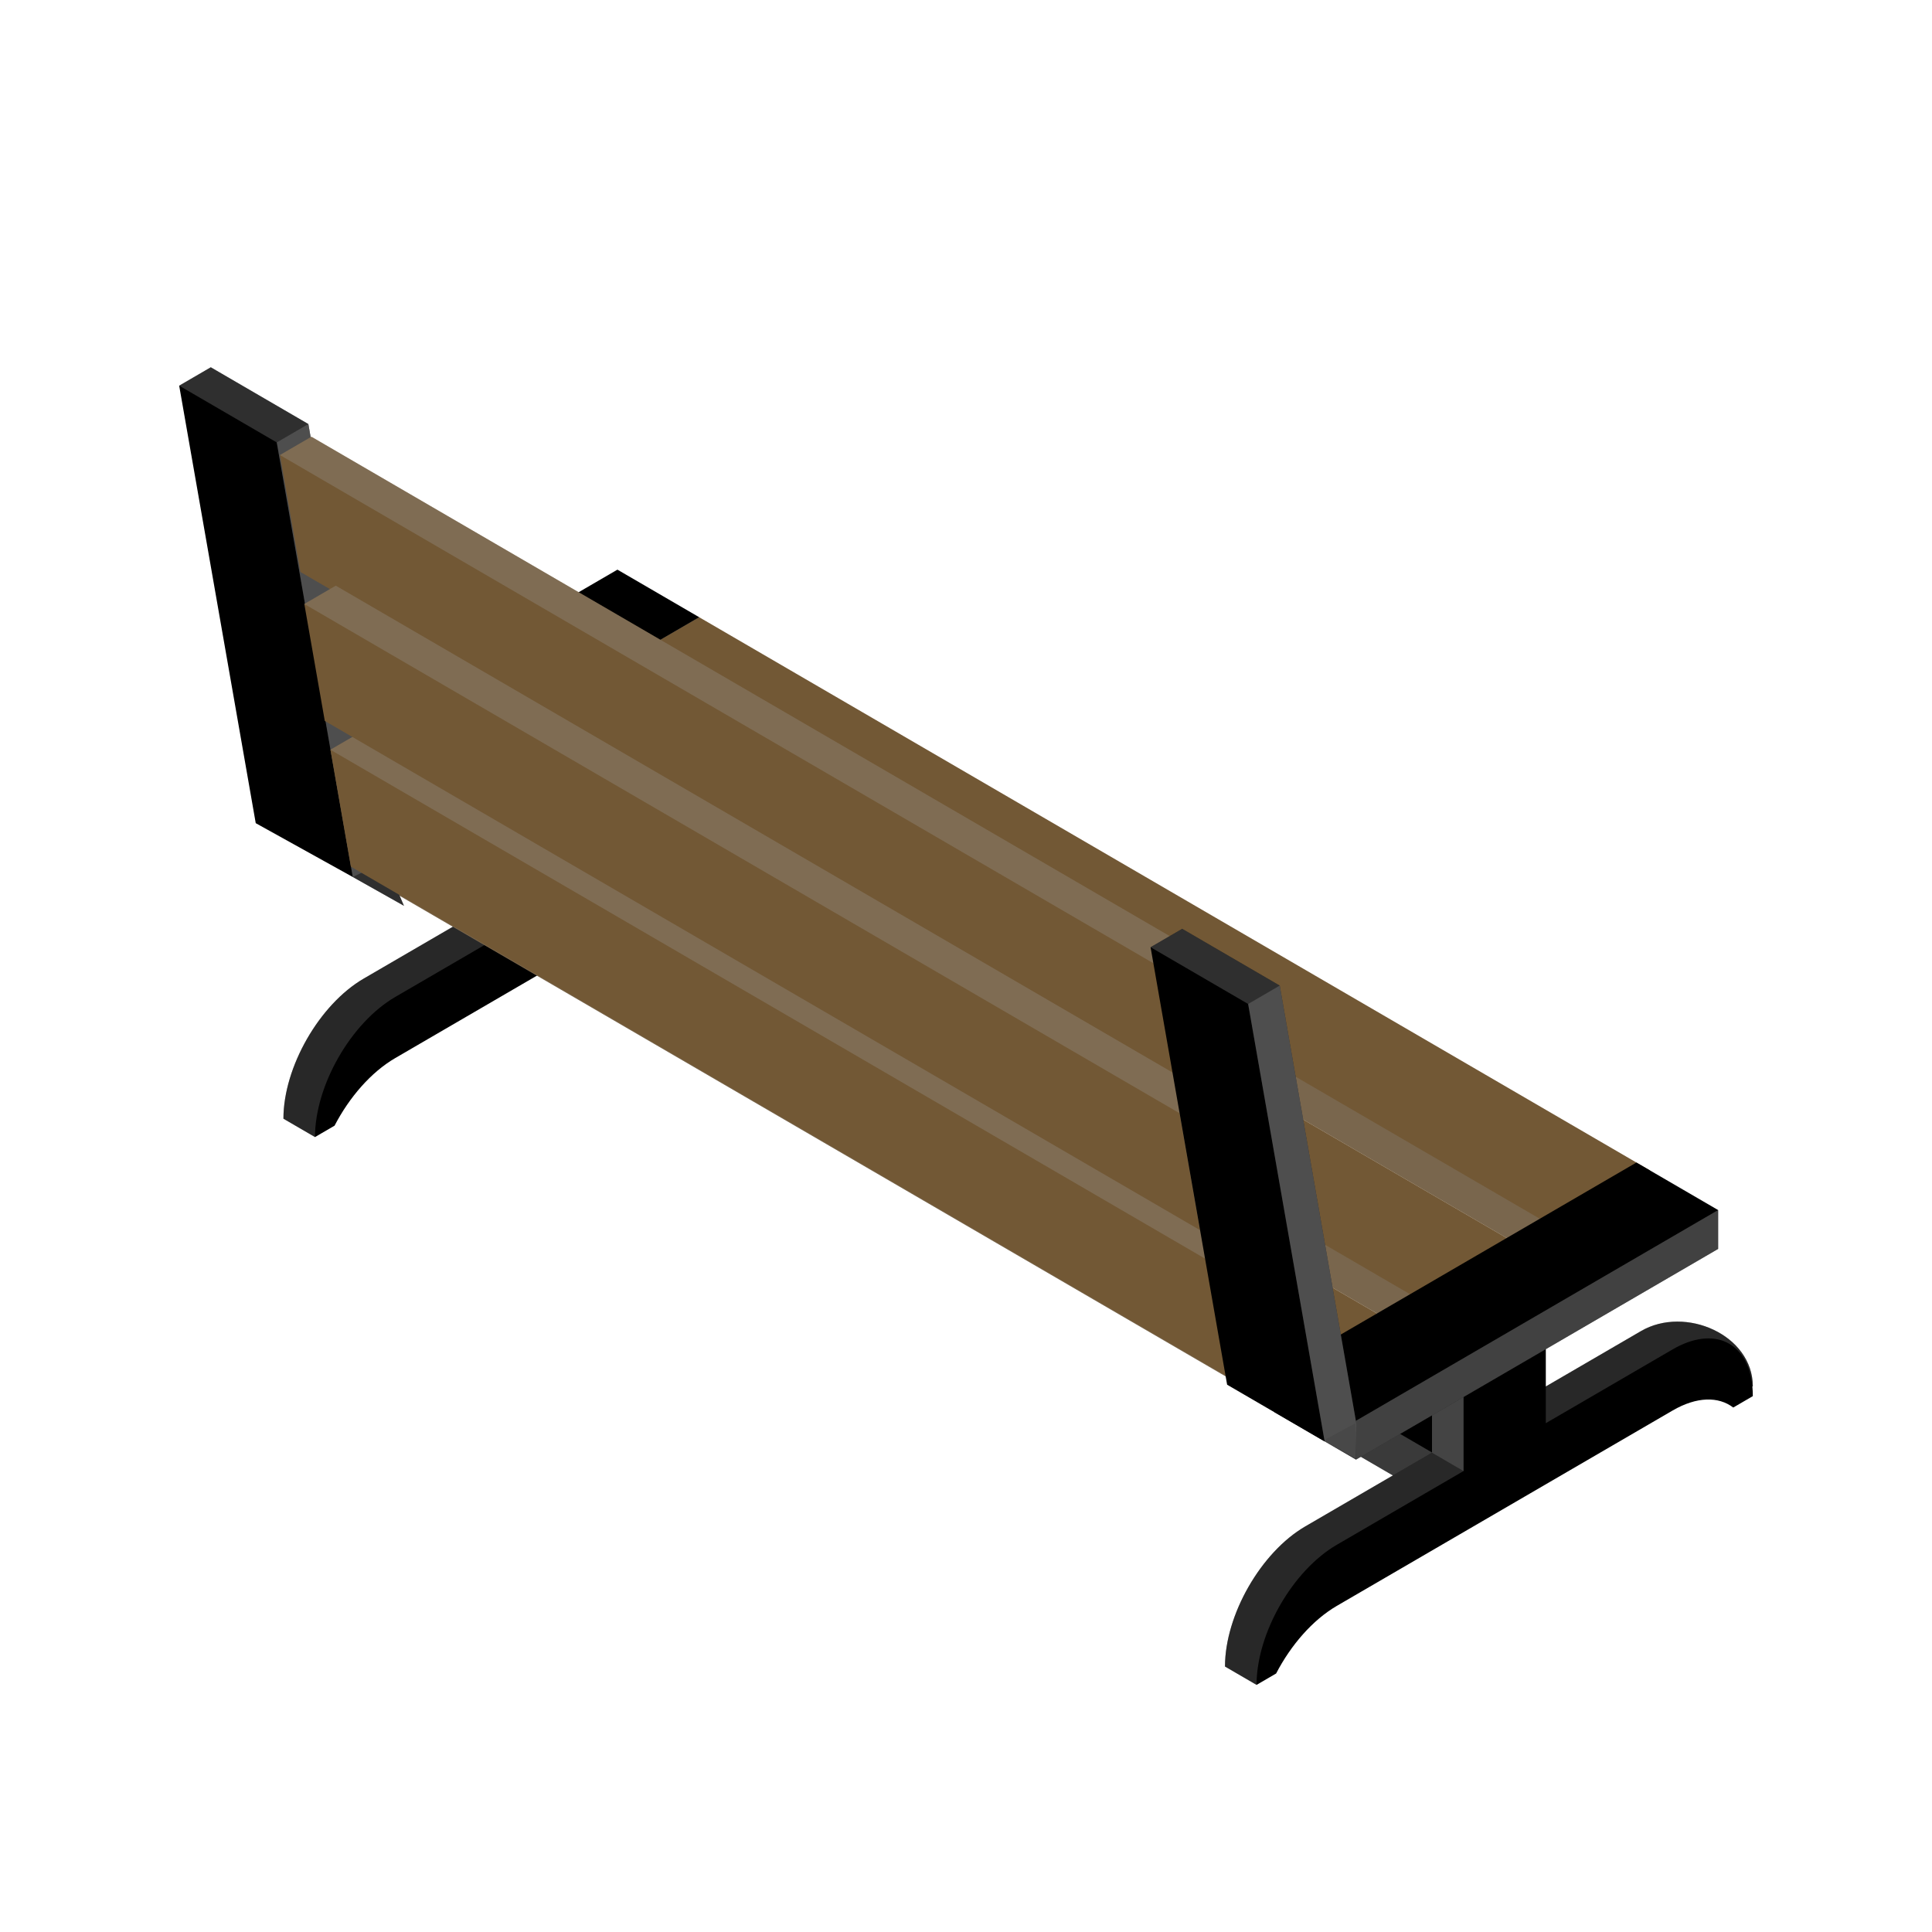 <?xml version="1.0" encoding="UTF-8" standalone="no"?><!DOCTYPE svg PUBLIC "-//W3C//DTD SVG 1.1//EN" "http://www.w3.org/Graphics/SVG/1.1/DTD/svg11.dtd"><svg width="100%" height="100%" viewBox="0 0 200 200" version="1.1" xmlns="http://www.w3.org/2000/svg" xmlns:xlink="http://www.w3.org/1999/xlink" xml:space="preserve" xmlns:serif="http://www.serif.com/" style="fill-rule:evenodd;clip-rule:evenodd;stroke-linejoin:round;stroke-miterlimit:2;"><g><g><g><path d="M139.415,145.226l0,4.732l9.52,5.539l8.134,-4.732l0,-4.733l-9.52,-5.539l-8.134,4.733Z"/><path d="M139.415,145.226l0,4.732l9.52,5.539l8.134,-4.732l0,-4.733l-8.134,4.733l-9.52,-5.539Z" style="fill:#8d8d8d;fill-opacity:0.24;"/><path d="M139.415,145.226l0,4.732l9.52,5.539l0,-4.732l-9.52,-5.539Z" style="fill:#8d8d8d;fill-opacity:0.24;"/></g><g><path d="M130.078,174.419l2.026,-1.179c1.524,-2.935 3.774,-5.54 6.283,-7l34.755,-20.221c2.508,-1.46 4.759,-1.473 6.283,-0.312l2.026,-1.179c-0,-0.349 -0.016,-0.684 -0.047,-1.006l0.047,-0.003c-0,-5.336 -6.991,-8.394 -11.577,-5.726l-9.852,5.732l0,-9.334l0.012,-0.041l-3.279,-1.895l-8.516,4.955l-0,13.171l-13.12,7.633c-4.586,2.668 -8.309,9.167 -8.309,14.503l3.268,1.902Z"/><path d="M130.078,174.419c-0,-5.337 3.723,-11.835 8.309,-14.504l13.119,-7.633l0,-13.17l8.516,-4.955l0,0.034l0.012,-0.041l-3.279,-1.895l-8.516,4.955l-0,13.171l-13.12,7.633c-4.586,2.668 -8.309,9.167 -8.309,14.503l3.268,1.902Zm29.944,-30.894l0,3.802l13.12,-7.633c4.286,-2.494 7.818,-0.765 8.262,3.828l0.047,-0.003c-0,-5.336 -6.991,-8.394 -11.577,-5.726l-9.852,5.732Z" style="fill:#8a8a8a;fill-opacity:0.29;"/><path d="M148.239,150.381l3.267,1.901l0,-13.17l-3.267,-1.902l-0,13.171Z" style="fill:#8a8a8a;fill-opacity:0.29;"/></g><g><path d="M32.608,117.708l2.026,-1.179c1.524,-2.934 3.774,-5.54 6.283,-6.999l34.755,-20.222c2.508,-1.459 4.759,-1.472 6.283,-0.311l2.026,-1.179c-0,-0.349 -0.016,-0.684 -0.047,-1.006l0.047,-0.003c-0,-5.336 -6.991,-8.395 -11.577,-5.726l-9.852,5.732l0,-9.335l0.012,-0.041l-3.279,-1.894l-8.516,4.955l-0,13.171l-13.12,7.633c-4.585,2.668 -8.309,9.167 -8.309,14.503l3.268,1.901Z"/><path d="M32.608,117.708c-0,-5.336 3.723,-11.835 8.309,-14.503l13.119,-7.633l0,-13.171l8.516,-4.955l0,0.034l0.012,-0.041l-3.279,-1.894l-8.516,4.955l-0,13.171l-13.12,7.633c-4.585,2.668 -8.309,9.167 -8.309,14.503l3.268,1.901Zm29.944,-30.893l0,3.802l13.12,-7.633c4.286,-2.494 7.818,-0.765 8.262,3.828l0.047,-0.003c-0,-5.336 -6.991,-8.395 -11.577,-5.726l-9.852,5.732Z" style="fill:#8a8a8a;fill-opacity:0.29;"/><path d="M50.769,93.671l3.267,1.901l0,-13.171l-3.267,-1.901l-0,13.171Z" style="fill:#8a8a8a;fill-opacity:0.29;"/></g><g><path d="M26.427,80.782l0,4.02l8.459,4.922l37.489,-21.812l0,-4.021l-8.459,-4.921l-37.489,21.812Z"/><g><path d="M72.375,63.891l-37.489,21.812l-8.459,-4.921l0,4.02l8.459,4.922l37.489,-21.812l0,-4.021Z" style="fill:#858585;fill-opacity:0.29;"/><path d="M72.375,63.891l-37.489,21.812l0,4.021l37.489,-21.812l0,-4.021Z" style="fill:#858585;fill-opacity:0.29;"/></g></g><path d="M62.382,73.704l98.389,57.245l10.005,-5.821l-0,-3.985l-98.39,-57.245l-10.004,5.821l-0,3.985Z" style="fill:#725835;"/><path d="M160.771,126.964l-98.389,-57.245l-0,3.985l98.389,57.245l10.005,-5.821l-0,-3.985l-10.005,5.821Z" style="fill:#8d8d8d;fill-opacity:0.27;"/><path d="M160.771,126.964l0,3.985l10.005,-5.821l-0,-3.985l-10.005,5.821Z" style="fill:#949494;fill-opacity:0.38;"/><g><path d="M48.953,81.517l98.389,57.245l10.005,-5.821l-0,-3.985l-98.389,-57.245l-10.005,5.821l0,3.985Z" style="fill:#725835;"/><path d="M147.342,134.777l-98.389,-57.245l0,3.985l98.389,57.245l10.005,-5.821l-0,-3.985l-10.005,5.821Z" style="fill:#8d8d8d;fill-opacity:0.27;"/><path d="M147.342,134.777l0,3.985l10.005,-5.821l-0,-3.985l-10.005,5.821Z" style="fill:#949494;fill-opacity:0.38;"/></g><g><path d="M35.524,89.33l98.39,57.245l10.004,-5.821l-0,-3.984l-98.389,-57.246l-10.005,5.821l0,3.985Z" style="fill:#725835;"/><path d="M133.914,142.591l-98.39,-57.246l0,3.985l98.39,57.245l10.004,-5.821l-0,-3.984l-10.004,5.821Z" style="fill:#8d8d8d;fill-opacity:0.27;"/><path d="M133.914,142.591l-0,3.984l10.004,-5.821l-0,-3.984l-10.004,5.821Z" style="fill:#949494;fill-opacity:0.38;"/></g><g><path d="M131.913,142.156l-0,4.02l8.458,4.922l37.489,-21.812l0,-4.021l-8.458,-4.921l-37.489,21.812Z"/><g><path d="M177.86,125.265l-37.489,21.812l-8.458,-4.921l-0,4.02l8.458,4.922l37.489,-21.812l0,-4.021Z" style="fill:#858585;fill-opacity:0.29;"/><path d="M177.86,125.265l-37.489,21.812l0,4.021l37.489,-21.812l0,-4.021Z" style="fill:#858585;fill-opacity:0.29;"/></g></g></g><g><path d="M18.549,39.925l7.925,45.289l10.046,5.573l5.298,2.982l-1.973,-4.582l-7.924,-45.29l-10.1,-5.876l-3.272,1.904Z"/><path d="M18.549,39.925l10.1,5.876l7.871,44.986l3.325,-1.6l-7.924,-45.29l-10.1,-5.876l-3.272,1.904Z" style="fill:#8c8c8c;fill-opacity:0.34;"/><path d="M31.921,43.897l-3.272,1.904l7.871,44.986l5.289,2.985l-1.964,-4.585l-7.924,-45.29Z" style="fill:#8c8c8c;fill-opacity:0.34;"/></g><g><path d="M28.98,47.105c0,0 2.118,12.104 2.118,12.104l90.6,52.714c-0,-0 3.258,-1.896 3.258,-1.896l-2.118,-12.104l-90.6,-52.713l-3.258,1.895Z" style="fill:#725835;"/><path d="M28.98,47.105l90.6,52.714l2.118,12.104l3.258,-1.896l-2.118,-12.104l-90.6,-52.713l-3.258,1.895Z" style="fill:#a3a3a3;fill-opacity:0.28;"/></g><g><path d="M34.204,77.611c0,-0 2.118,12.104 2.118,12.104l90.6,52.713c0,0 3.258,-1.895 3.258,-1.895l-2.118,-12.104l-90.6,-52.713l-3.258,1.895Z" style="fill:#725835;"/><path d="M34.204,77.611l90.6,52.713l2.118,12.104l3.258,-1.895l-2.118,-12.104l-90.6,-52.713l-3.258,1.895Z" style="fill:#a3a3a3;fill-opacity:0.28;"/></g><g><path d="M31.503,62.524c-0,-0 2.118,12.104 2.118,12.104l90.6,52.713c-0,0 3.257,-1.895 3.257,-1.895l-2.118,-12.104l-90.6,-52.713l-3.257,1.895Z" style="fill:#725835;"/><path d="M31.503,62.524l90.6,52.713l2.118,12.104l3.257,-1.895l-2.118,-12.104l-90.6,-52.713l-3.257,1.895Z" style="fill:#a3a3a3;fill-opacity:0.28;"/></g><g><path d="M119.107,98.055l7.924,45.289l10.1,5.877l-0.053,-0.304l0.053,0.15l3.272,-1.75l-7.925,-45.289l-10.099,-5.877l-3.272,1.904Z"/><path d="M119.107,98.055l10.1,5.876l7.871,44.986l0.053,0.15l3.272,-1.75l-7.925,-45.289l-10.099,-5.877l-3.272,1.904Z" style="fill:#8c8c8c;fill-opacity:0.34;"/><path d="M132.478,102.028l-3.271,1.903l7.911,45.256l3.23,1.835l0.055,-3.705l-7.925,-45.289Z" style="fill:#8c8c8c;fill-opacity:0.34;"/></g></g></svg>